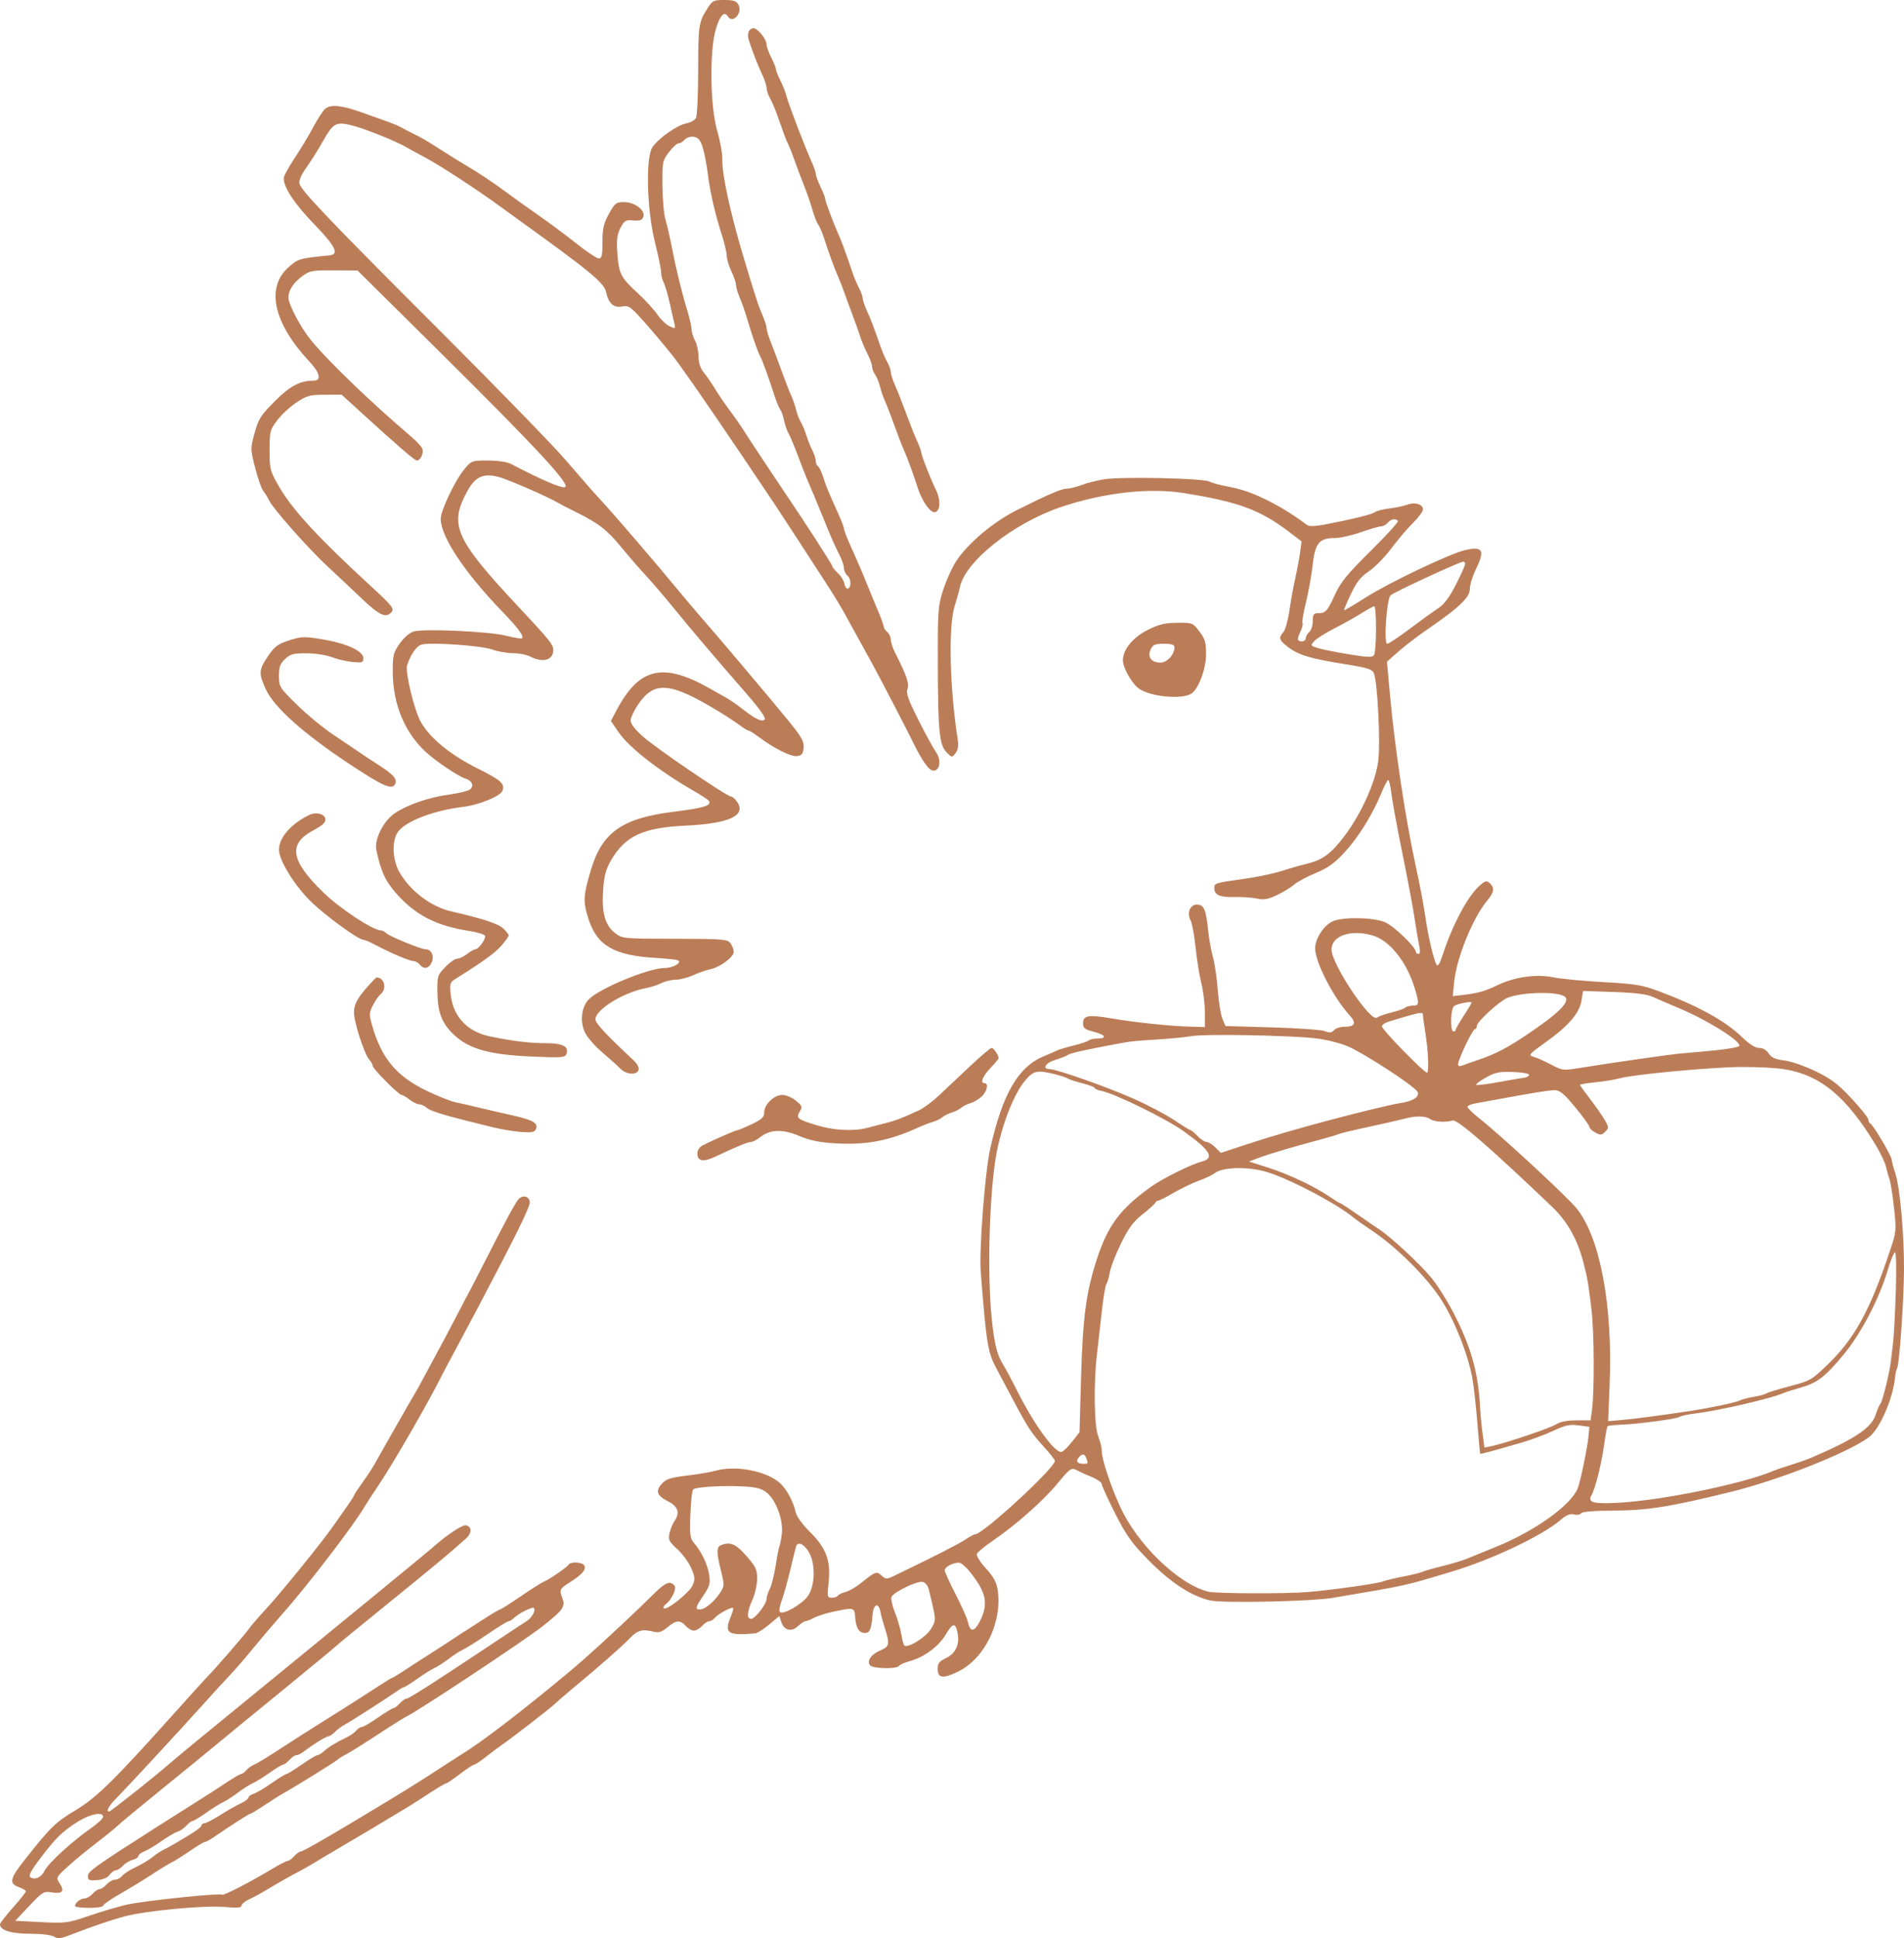 <svg width="283" height="288" viewBox="0 0 283 288" fill="none" xmlns="http://www.w3.org/2000/svg">
<path fill-rule="evenodd" clip-rule="evenodd" d="M105.108 1.309C103.845 3.315 103.782 3.755 103.772 10.571C103.767 14.07 103.62 17.202 103.445 17.529C103.271 17.857 102.62 18.221 101.999 18.338C100.633 18.595 97.818 20.581 96.963 21.891C95.94 23.458 96.148 31.2 97.34 35.962C97.845 37.978 98.258 39.992 98.258 40.437C98.258 40.881 98.425 41.557 98.629 41.938C98.833 42.32 99.237 43.685 99.526 44.97C99.816 46.257 100.139 47.668 100.244 48.107C100.423 48.853 100.376 48.878 99.533 48.493C99.038 48.266 98.202 47.459 97.676 46.698C97.15 45.938 95.834 44.507 94.752 43.519C92.266 41.249 91.966 40.655 91.76 37.589C91.626 35.615 91.724 34.832 92.224 33.867C92.794 32.769 92.985 32.656 94.119 32.754C95.078 32.838 95.438 32.713 95.621 32.232C95.987 31.277 94.354 30.025 92.751 30.031C91.569 30.036 91.386 30.179 90.506 31.777C89.717 33.21 89.548 33.951 89.548 35.962C89.548 37.936 89.444 38.406 89.008 38.406C88.711 38.406 87.234 37.424 85.726 36.224C84.218 35.024 81.63 33.099 79.975 31.947C78.32 30.794 76.127 29.223 75.1 28.455C73.302 27.109 70.933 25.54 69.03 24.435C68.529 24.144 67.257 23.357 66.203 22.685C63.087 20.7 62.953 20.621 61.499 19.901C60.732 19.522 59.87 19.074 59.582 18.905C59.295 18.736 58.511 18.401 57.84 18.16C57.169 17.92 55.366 17.275 53.833 16.727C50.791 15.64 49.22 15.474 48.352 16.148C48.043 16.388 47.244 17.609 46.577 18.863C45.91 20.116 44.644 22.218 43.763 23.535C42.882 24.852 42.164 26.183 42.168 26.494C42.187 27.901 43.765 30.276 46.701 33.317C49.902 36.632 50.469 37.801 48.952 37.95C44.497 38.388 44.294 38.447 42.854 39.738C39.482 42.76 40.657 48.025 45.972 53.71C47.574 55.423 47.825 56.56 46.603 56.563C44.586 56.568 43.101 57.359 40.825 59.64C38.769 61.701 38.422 62.247 37.848 64.326C37.205 66.655 37.206 66.709 37.929 69.526C38.331 71.092 38.866 72.626 39.118 72.934C39.371 73.242 39.795 73.931 40.062 74.464C40.681 75.704 45.963 81.65 48.64 84.122C49.772 85.167 51.984 87.249 53.556 88.749C56.442 91.501 57.374 91.935 58.215 90.919C58.617 90.435 58.23 89.954 55.209 87.179C47.373 79.98 43.508 75.801 41.525 72.387C40.127 69.981 40.07 69.764 40.07 66.915C40.07 64.098 40.128 63.871 41.217 62.437C41.848 61.605 43.139 60.415 44.087 59.791C45.626 58.778 46.078 58.656 48.299 58.656H50.787L53.181 60.84C59.287 66.41 61.629 68.432 61.973 68.432C62.513 68.432 63.015 67.302 62.761 66.656C62.642 66.352 61.917 65.569 61.15 64.916C55.109 59.769 48.733 53.635 46.238 50.568C44.664 48.634 42.852 45.203 42.87 44.19C42.888 43.111 43.603 42.019 44.936 41.033C46.03 40.224 46.418 40.153 49.632 40.169L53.136 40.187L65.366 52.302C79.418 66.222 84.598 71.786 84.034 72.351C83.696 72.69 80.638 71.398 75.905 68.917C75.371 68.638 73.945 68.432 72.533 68.432C70.13 68.432 70.067 68.456 69.005 69.742C67.618 71.419 65.505 75.858 65.507 77.087C65.512 79.755 69.044 85.072 74.711 90.94C77.061 93.374 77.909 94.526 77.585 94.851C77.49 94.945 76.453 94.776 75.28 94.476C72.782 93.834 63.031 93.381 61.499 93.835C60.871 94.02 60.036 94.739 59.408 95.634C58.449 97.001 58.364 97.357 58.379 99.973C58.406 104.665 60.205 108.952 63.334 111.786C64.933 113.233 68.18 115.401 69.219 115.715C70.171 116.003 70.487 116.792 69.861 117.313C69.596 117.533 68.233 117.869 66.833 118.059C63.735 118.479 60.592 119.554 58.675 120.849C56.992 121.985 55.609 124.738 55.936 126.298C56.606 129.493 57.274 130.936 58.956 132.828C61.788 136.011 64.864 137.579 69.774 138.343C71.084 138.547 72.126 138.884 72.126 139.105C72.126 139.678 71.105 141.054 70.68 141.054C70.482 141.054 69.921 141.368 69.434 141.752C68.946 142.137 68.286 142.451 67.966 142.451C67.646 142.451 66.844 143.01 66.184 143.694C65.032 144.886 64.984 145.041 65.015 147.447C65.053 150.476 65.677 152.071 67.492 153.784C69.691 155.86 72.707 156.713 78.821 156.989C83.42 157.197 83.977 157.161 84.177 156.64C84.612 155.504 83.685 155.02 81.056 155.013C78.65 155.006 76.154 154.699 72.751 153.991C69.463 153.307 67.325 151.016 66.996 147.827C66.828 146.196 66.892 145.966 67.638 145.499C71.746 142.932 73.563 141.62 74.505 140.545C75.113 139.852 75.61 139.16 75.61 139.008C75.61 138.856 75.236 138.38 74.78 137.95C74.038 137.252 71.753 136.504 67.074 135.429C64.081 134.741 61.028 132.443 59.391 129.645C58.29 127.765 58.204 124.813 59.212 123.53C60.439 121.966 64.552 120.411 68.795 119.906C71.168 119.623 74.372 118.321 74.681 117.512C75.081 116.469 74.487 115.937 70.961 114.177C66.922 112.16 63.887 109.669 62.544 107.269C61.569 105.527 60.195 99.85 60.51 98.864C61.023 97.254 61.929 95.964 62.676 95.776C64.123 95.412 71.525 95.933 73.128 96.511C73.966 96.814 75.377 97.063 76.264 97.064C77.15 97.066 78.324 97.301 78.873 97.588C80.683 98.534 82.231 98.084 82.231 96.611C82.231 95.769 81.788 95.216 77.093 90.198C67.579 80.03 66.68 77.973 69.524 72.874C70.678 70.804 71.89 70.28 74.134 70.88C75.578 71.265 81.468 73.831 82.927 74.711C83.215 74.884 84.43 75.511 85.628 76.104C88.989 77.768 90.255 78.753 92.387 81.361C93.469 82.686 95.061 84.522 95.924 85.441C96.787 86.36 98.724 88.62 100.228 90.464C102.985 93.844 105.766 97.116 111.089 103.241C112.951 105.385 113.868 106.699 113.652 106.915C113.25 107.318 112.247 106.838 110.317 105.322C109.571 104.737 108.526 104.013 107.995 103.715C107.464 103.416 106.349 102.787 105.518 102.316C98.546 98.362 95.003 99.188 91.635 105.55L90.796 107.134L91.952 108.819C93.494 111.068 97.958 114.557 103.034 117.481C104.223 118.165 105.271 118.848 105.363 118.996C105.799 119.702 104.683 120.052 100.214 120.61C92.465 121.578 89.504 123.651 87.823 129.289C86.682 133.115 86.641 133.973 87.475 136.573C88.735 140.498 91.279 141.979 97.387 142.341C98.921 142.432 100.41 142.584 100.698 142.678C101.535 142.953 100.079 143.848 98.802 143.844C96.419 143.836 89.009 146.906 87.484 148.532C86.407 149.68 86.175 151.795 86.946 153.424C87.284 154.136 88.428 155.454 89.489 156.353C90.551 157.252 91.761 158.341 92.179 158.773C93.055 159.681 94.602 159.813 94.911 159.008C95.043 158.663 94.749 158.107 94.127 157.524C89.975 153.629 88.502 152.042 88.502 151.465C88.502 150.035 92.663 147.462 95.981 146.84C96.741 146.697 97.792 146.358 98.316 146.087C98.84 145.815 99.787 145.59 100.419 145.585C101.051 145.581 102.214 145.284 103.003 144.925C103.792 144.566 104.966 144.156 105.613 144.014C107.087 143.689 109.06 142.21 109.06 141.428C109.06 141.104 108.843 140.541 108.577 140.176C108.128 139.562 107.539 139.513 100.289 139.499C92.503 139.483 92.482 139.481 91.378 138.61C89.916 137.457 89.42 135.635 89.648 132.247C89.79 130.128 90.042 129.182 90.821 127.84C92.919 124.225 95.573 122.986 101.854 122.691C108.32 122.387 110.915 121.221 109.599 119.209C109.294 118.742 108.867 118.36 108.651 118.36C108.044 118.36 97.616 111.259 95.558 109.444C94.417 108.438 93.729 107.549 93.729 107.08C93.729 106.667 94.238 105.58 94.861 104.666C97.281 101.113 99.634 101.335 106.969 105.805C108.023 106.447 109.371 107.335 109.964 107.778C110.557 108.221 111.155 108.584 111.294 108.584C111.432 108.584 112.045 108.961 112.655 109.422C114.935 111.145 117.523 112.461 118.428 112.356C119.172 112.269 119.359 112.044 119.447 111.125C119.539 110.171 119.169 109.527 117.008 106.88C114.497 103.805 105.951 93.69 104.139 91.65C103.628 91.074 102.213 89.401 100.995 87.932C96.956 83.058 91.493 76.697 89.358 74.382C88.2 73.126 85.85 70.448 84.136 68.432C82.422 66.416 74.103 57.853 65.648 49.404C48.999 32.766 44.794 28.366 44.514 27.29C44.397 26.843 44.763 25.99 45.536 24.906C46.199 23.977 47.293 22.234 47.968 21.03C49.455 18.38 49.912 18.094 51.939 18.544C53.943 18.988 58.898 20.963 60.628 22.006C60.915 22.18 62.013 22.778 63.067 23.336C65.342 24.54 70.823 28.112 74.404 30.725C75.062 31.205 76.426 32.192 77.434 32.919C87.746 40.345 89.798 42.044 90.084 43.391C90.447 45.107 91.207 45.785 92.494 45.543C93.517 45.351 93.754 45.538 96.529 48.719C98.151 50.578 100.06 52.907 100.77 53.894C103.588 57.806 108.202 64.559 115.238 75.066C116.035 76.255 121.893 85.261 123.415 87.635C124.091 88.691 124.941 90.093 125.302 90.749C125.664 91.406 126.618 93.134 127.422 94.59C128.227 96.046 129.186 97.787 129.553 98.459C130.904 100.931 134.463 107.777 135.544 109.98C137.112 113.177 138.059 114.514 138.757 114.517C139.711 114.521 139.937 112.89 139.137 111.785C138.765 111.273 137.59 109.125 136.524 107.013C134.998 103.99 134.649 103.003 134.881 102.379C135.173 101.593 134.747 100.342 133.052 97.015C132.696 96.316 132.405 95.432 132.405 95.05C132.405 94.667 132.17 94.159 131.882 93.92C131.595 93.681 131.36 93.328 131.36 93.135C131.36 92.942 130.952 91.823 130.454 90.647C129.956 89.47 129.235 87.722 128.85 86.762C128.466 85.802 127.873 84.388 127.532 83.62C127.192 82.852 126.581 81.473 126.175 80.555C125.769 79.638 125.436 78.725 125.436 78.526C125.436 78.328 125.029 77.272 124.531 76.179C123.167 73.186 122.771 72.223 122.316 70.794C122.088 70.076 121.756 69.399 121.578 69.289C121.4 69.179 121.254 68.824 121.253 68.499C121.252 68.174 121.034 67.492 120.768 66.982C120.503 66.472 120.095 65.451 119.861 64.713C119.627 63.974 119.242 63.055 119.007 62.671C118.771 62.287 118.469 61.502 118.337 60.926C118.204 60.349 117.88 59.407 117.617 58.831C117.354 58.255 116.713 56.605 116.192 55.165C115.671 53.724 114.952 51.81 114.592 50.91C114.232 50.011 113.938 49.033 113.938 48.737C113.938 48.442 113.643 47.529 113.283 46.707C112.684 45.34 112.224 43.924 110.42 37.882C108.531 31.554 107.307 25.893 107.364 23.742C107.387 22.878 107.057 20.992 106.63 19.552C105.544 15.883 105.426 7.523 106.415 4.277C107.031 2.254 107.667 1.597 108.189 2.444C108.903 3.602 110.411 1.923 109.757 0.698C109.461 0.144 109.027 0 107.658 0C106.043 0 105.88 0.084 105.108 1.309ZM111.275 4.719C111.163 5.01 111.158 5.52 111.262 5.853C111.763 7.446 112.65 9.738 113.261 11.021C113.633 11.802 113.938 12.72 113.938 13.062C113.938 13.404 114.171 14.101 114.456 14.61C114.741 15.12 115.194 16.165 115.464 16.933C116.653 20.32 116.837 20.811 117.155 21.436C117.34 21.799 117.772 22.899 118.115 23.88C118.458 24.86 119.086 26.526 119.513 27.582C119.939 28.639 120.501 30.267 120.762 31.202C121.023 32.136 121.398 33.096 121.596 33.334C121.794 33.573 122.179 34.458 122.451 35.302C123.214 37.663 124.018 39.871 124.534 41.024C124.792 41.6 125.193 42.622 125.427 43.294C125.661 43.966 126.237 45.537 126.708 46.785C127.18 48.033 127.71 49.526 127.887 50.102C128.064 50.678 128.526 51.772 128.913 52.533C129.301 53.293 129.618 54.162 129.618 54.463C129.618 54.763 129.829 55.319 130.088 55.698C130.347 56.077 130.666 56.858 130.797 57.434C130.928 58.01 131.251 58.953 131.514 59.529C131.777 60.105 132.413 61.755 132.928 63.195C133.442 64.635 134.079 66.285 134.342 66.861C134.856 67.986 135.644 70.136 136.426 72.552C137.02 74.387 138.204 76.113 138.868 76.113C139.748 76.113 139.887 74.361 139.13 72.821C138.279 71.09 136.935 67.665 136.935 67.226C136.935 67.051 136.644 66.268 136.29 65.487C135.935 64.707 135.214 62.89 134.688 61.449C134.162 60.009 133.433 58.159 133.068 57.337C132.704 56.516 132.405 55.598 132.405 55.297C132.405 54.995 132.172 54.332 131.887 53.822C131.602 53.312 131.149 52.267 130.879 51.499C129.71 48.171 129.487 47.583 128.872 46.223C128.516 45.434 128.223 44.57 128.222 44.303C128.22 44.036 127.97 43.346 127.665 42.77C127.359 42.194 126.902 41.094 126.647 40.326C125.823 37.841 125.076 35.811 124.591 34.74C123.86 33.125 122.65 29.878 122.637 29.496C122.63 29.308 122.322 28.525 121.952 27.757C121.582 26.989 121.274 26.142 121.267 25.875C121.26 25.608 120.96 24.744 120.598 23.955C119.639 21.858 117.15 15.345 116.881 14.227C116.754 13.698 116.353 12.683 115.991 11.971C115.628 11.258 115.332 10.506 115.332 10.3C115.332 10.093 115.018 9.307 114.635 8.554C114.252 7.801 113.938 6.925 113.938 6.607C113.938 5.826 112.616 4.19 111.985 4.19C111.706 4.19 111.386 4.428 111.275 4.719ZM104.399 21.755C104.651 22.486 105.008 24.293 105.193 25.77C105.553 28.636 106.26 31.696 107.345 35.089C107.713 36.241 108.02 37.577 108.026 38.057C108.033 38.537 108.341 39.558 108.712 40.326C109.082 41.094 109.39 42.003 109.397 42.345C109.403 42.687 109.658 43.551 109.962 44.265C110.267 44.979 110.724 46.27 110.979 47.134C111.774 49.828 112.581 52.17 112.953 52.859C113.306 53.512 114.204 55.98 115.177 58.967C115.452 59.81 115.816 60.675 115.986 60.888C116.157 61.1 116.408 61.825 116.545 62.497C116.682 63.169 116.981 64.033 117.211 64.417C117.439 64.801 118.066 66.294 118.602 67.734C119.139 69.174 119.786 70.824 120.042 71.4C120.48 72.39 121.11 73.907 123.195 78.994C123.687 80.194 124.392 81.747 124.763 82.445C125.133 83.144 125.436 84.028 125.436 84.41C125.436 84.793 125.679 85.307 125.976 85.554C126.552 86.034 126.54 87.461 125.959 87.461C125.767 87.461 125.563 87.126 125.505 86.718C125.447 86.31 125.015 85.615 124.547 85.174C124.078 84.732 123.694 84.256 123.694 84.114C123.694 83.887 119.649 77.616 116.731 73.32C115.23 71.111 111.182 64.991 110.311 63.615C109.91 62.982 109.027 61.725 108.348 60.822C107.669 59.919 106.739 58.551 106.28 57.783C105.822 57.015 105.084 55.943 104.64 55.4C104.091 54.727 103.83 53.949 103.821 52.956C103.814 52.154 103.585 51.106 103.311 50.626C103.037 50.146 102.807 49.403 102.8 48.975C102.794 48.547 102.486 47.211 102.118 46.007C101.31 43.369 100.442 39.796 99.805 36.486C99.546 35.141 99.144 33.413 98.912 32.645C98.68 31.877 98.477 29.599 98.461 27.582C98.434 24.063 98.472 23.864 99.432 22.607C99.982 21.887 100.629 21.298 100.87 21.298C101.112 21.298 101.511 21.054 101.757 20.756C102.004 20.459 102.596 20.262 103.074 20.32C103.728 20.399 104.055 20.753 104.399 21.755ZM164.113 71.222C163.059 71.39 161.569 71.766 160.802 72.059C160.036 72.352 159.06 72.598 158.634 72.607C157.771 72.624 156.081 73.34 151.286 75.723C147.728 77.49 143.996 80.6 142.158 83.33C141.565 84.21 140.696 86.109 140.227 87.549C139.411 90.055 139.375 90.549 139.395 98.94C139.418 108.787 139.621 110.737 140.736 111.84C141.502 112.596 141.507 112.596 142.032 111.901C142.403 111.409 142.494 110.79 142.34 109.806C141.148 102.162 140.941 93.117 141.89 90.079C142.22 89.023 142.569 87.766 142.664 87.286C143.431 83.443 150.58 77.758 157.667 75.356C163.982 73.215 170.782 72.439 175.959 73.269C184.08 74.572 187.275 75.749 191.589 79.027L193.456 80.446L193.245 82.033C193.128 82.906 192.805 84.641 192.527 85.889C192.249 87.138 191.851 89.331 191.644 90.762C191.437 92.194 191.038 93.621 190.757 93.932C190.001 94.769 190.116 95.135 191.462 96.164C193.002 97.34 194.788 97.876 199.87 98.686C203.257 99.225 203.972 99.447 204.204 100.03C204.762 101.426 205.204 110.43 204.848 113.128C204.434 116.258 202.335 120.911 199.851 124.202C197.852 126.851 196.624 127.765 194.293 128.339C193.312 128.58 192.04 128.935 191.465 129.127C189.576 129.758 187.325 130.256 184.67 130.629C180.597 131.203 180.489 131.237 180.489 131.94C180.489 132.995 181.274 133.351 183.472 133.296C184.61 133.267 186.119 133.37 186.826 133.525C187.841 133.747 188.46 133.64 189.787 133.014C190.71 132.578 191.857 131.88 192.336 131.463C192.815 131.046 194.264 130.266 195.557 129.731C197.358 128.984 198.352 128.276 199.815 126.692C201.893 124.443 204.02 121.03 205.29 117.905C205.735 116.812 206.205 115.917 206.335 115.916C206.465 115.916 206.678 116.819 206.807 117.923C206.937 119.028 207.668 122.995 208.432 126.739C209.196 130.484 210.02 134.883 210.264 136.515C210.508 138.148 210.82 139.993 210.957 140.618C211.118 141.352 211.074 141.752 210.83 141.752C210.624 141.752 210.454 141.627 210.454 141.473C210.454 140.742 207.161 137.574 205.833 137.028C204.044 136.293 199.47 136.23 198.035 136.921C196.717 137.556 195.472 139.507 195.472 140.939C195.472 142.965 198.227 148.297 200.613 150.889C201.651 152.017 201.398 152.576 199.849 152.576C199.213 152.576 198.505 152.803 198.275 153.081C197.951 153.471 197.646 153.504 196.926 153.225C196.413 153.027 192.88 152.775 189.073 152.666L182.151 152.468L181.692 151.368C181.44 150.763 181.131 148.862 181.006 147.145C180.882 145.427 180.556 143.208 180.283 142.213C180.01 141.217 179.687 139.41 179.564 138.197C179.255 135.123 178.943 134.42 177.891 134.42C176.855 134.42 176.376 135.688 176.983 136.824C177.196 137.222 177.52 139.004 177.705 140.785C177.889 142.565 178.275 144.965 178.562 146.117C178.849 147.269 179.087 149.203 179.09 150.415L179.095 152.619L176.918 152.561C173.931 152.48 168.711 151.931 165.181 151.327C161.774 150.744 160.977 150.885 160.977 152.071C160.977 152.78 161.228 152.978 162.545 153.311C164.298 153.753 164.631 154.322 163.137 154.322C162.6 154.322 162.013 154.45 161.83 154.607C161.648 154.764 160.637 155.102 159.583 155.359C158.529 155.615 157.431 155.942 157.144 156.085C156.856 156.228 155.965 156.616 155.163 156.947C151.33 158.531 149.01 162.532 147.169 170.731C146.404 174.142 145.515 185.741 145.77 188.989C146.627 199.891 146.805 200.955 148.208 203.551C148.572 204.223 149.657 206.266 150.621 208.09C152.745 212.112 153.35 213.027 155.29 215.145C156.118 216.049 156.795 216.919 156.795 217.079C156.795 218.14 146.099 227.991 144.946 227.991C144.773 227.991 144.109 228.346 143.471 228.78C142.502 229.439 138.868 231.288 132.841 234.189C131.797 234.692 131.657 234.686 131.034 234.122C130.287 233.444 130.12 233.503 128.048 235.183C127.281 235.805 126.221 236.423 125.693 236.556C125.165 236.688 124.647 236.937 124.542 237.108C124.436 237.278 124.027 237.418 123.633 237.418C122.958 237.418 122.93 237.285 123.159 235.148C123.503 231.923 122.81 230.042 120.394 227.652C119.261 226.531 118.403 225.341 118.265 224.7C117.94 223.19 116.937 221.316 115.975 220.423C113.984 218.575 109.333 217.684 106.27 218.565C105.601 218.758 103.72 219.075 102.091 219.272C99.628 219.568 99 219.774 98.358 220.497C97.386 221.593 97.633 222.249 99.347 223.125C100.814 223.875 101.093 224.822 100.219 226.08C99.956 226.459 99.636 227.255 99.507 227.849C99.3 228.8 99.438 229.078 100.654 230.179C101.414 230.867 102.342 232.125 102.717 232.973C103.3 234.296 103.336 234.665 102.963 235.553C102.511 236.631 99.058 239.384 98.661 238.985C98.536 238.86 98.682 238.574 98.986 238.349C99.65 237.859 100.349 236.609 100.349 235.91C100.349 235.632 100.043 235.324 99.668 235.226C99.181 235.098 98.465 235.567 97.142 236.88C93.634 240.362 87.621 245.914 84.844 248.234C77.952 253.993 71.632 258.847 68.692 260.636C68.377 260.828 67.257 261.548 66.203 262.236C61.672 265.194 60.306 266.04 52.425 270.761C47.612 273.644 44.99 275.125 44.699 275.125C44.512 275.125 44.075 275.44 43.728 275.824C43.382 276.208 42.947 276.522 42.762 276.522C42.577 276.522 41.543 277.053 40.464 277.703C37.117 279.716 33.195 281.737 33.005 281.547C32.723 281.264 21.352 282.454 18.816 283.032C17.57 283.316 15.061 284.058 13.241 284.682C10.074 285.766 9.764 285.807 6.098 285.62L2.265 285.425L4.351 283.212C6.338 281.104 6.499 281.008 7.727 281.205C9.277 281.453 9.634 281.033 8.868 279.862C8.31 279.008 8.329 278.967 9.986 277.443C10.914 276.59 12.848 274.991 14.286 273.89C15.723 272.788 17.148 271.633 17.451 271.324C17.755 271.014 20.716 268.562 24.033 265.873C27.349 263.185 30.864 260.316 31.843 259.498C32.822 258.68 37.171 255.115 41.506 251.575C45.841 248.035 49.604 244.928 49.868 244.67C50.133 244.413 53.641 241.536 57.664 238.279C64.391 232.832 67.147 230.536 69.267 228.613C70.169 227.794 70.158 226.836 69.243 226.659C68.709 226.556 66.285 228.172 64.325 229.939C63.963 230.265 59.997 233.535 55.511 237.205C51.026 240.874 46.208 244.82 44.804 245.972C40.096 249.837 32.037 256.427 29.509 258.481C28.131 259.6 26.152 261.25 25.111 262.147C22.522 264.378 16.445 269.19 16.215 269.19C15.729 269.19 16.133 268.408 17.16 267.358C18.982 265.497 26.757 257.093 30.15 253.317C31.869 251.403 33.746 249.354 34.321 248.763C34.896 248.172 36.458 246.359 37.793 244.735C39.127 243.111 40.958 240.958 41.859 239.951C45.493 235.894 52.587 226.65 54.187 223.888C54.381 223.552 55.345 222.073 56.328 220.601C58.599 217.201 63.723 208.312 65.653 204.424C65.939 203.848 66.899 202.041 67.786 200.409C69.14 197.918 72.423 191.704 73.924 188.793C74.144 188.365 74.448 187.778 74.599 187.49C77.174 182.568 78.746 179.237 78.746 178.704C78.746 177.821 77.778 177.487 77.123 178.144C76.631 178.637 75.121 181.43 71.786 188.014C71.008 189.55 70.242 191.043 70.083 191.331C69.574 192.258 68.899 193.538 67.416 196.394C66.618 197.93 65.365 200.286 64.632 201.631C63.898 202.975 63.009 204.625 62.655 205.297C62.301 205.969 61.864 206.754 61.683 207.042C61.275 207.695 56.467 216.118 55.731 217.469C55.434 218.016 54.611 219.272 53.902 220.26C53.193 221.249 52.614 222.13 52.614 222.219C52.614 222.307 52.182 222.991 51.655 223.737C51.129 224.483 50.159 225.864 49.501 226.804C47.767 229.283 41.575 236.907 39.383 239.264C38.35 240.375 37.27 241.632 36.984 242.057C36.489 242.792 31.639 248.378 30.856 249.114C30.652 249.306 28.303 251.899 25.637 254.875C16.9 264.63 14.278 267.194 11.144 269.053C8.288 270.747 7.507 271.51 3.683 276.347C1.461 279.158 1.299 279.895 2.787 280.415C3.362 280.616 3.833 280.902 3.833 281.051C3.833 281.2 2.97 282.29 1.916 283.474C0.862 284.658 0 285.768 0 285.942C0 286.827 1.64 287.346 4.438 287.346C6.113 287.346 7.614 287.525 8.01 287.773C8.567 288.122 9.001 288.082 10.357 287.558C13.796 286.229 16.616 285.27 18.633 284.744C21.835 283.908 30.43 283.106 33.344 283.37C35.207 283.54 35.889 283.49 35.889 283.186C35.889 282.958 36.398 282.533 37.021 282.241C37.644 281.95 38.781 281.335 39.547 280.874C41.499 279.702 43.202 278.736 44.425 278.107C45 277.812 46.098 277.184 46.864 276.713C47.631 276.241 49.413 275.181 50.824 274.356C52.235 273.531 53.913 272.542 54.554 272.158C57.426 270.435 60.162 268.791 60.802 268.404C61.185 268.172 62.529 267.311 63.789 266.491C65.049 265.671 66.182 265 66.308 265C66.434 265 67.363 264.373 68.373 263.605C69.383 262.838 70.34 262.21 70.499 262.209C70.659 262.208 71.443 261.688 72.242 261.053C73.04 260.418 74.031 259.672 74.443 259.394C75.808 258.477 81.933 253.743 82.522 253.15C82.841 252.831 84.041 251.791 85.189 250.841C89.058 247.64 92.502 244.611 93.63 243.419C94.755 242.229 95.506 242.034 97.239 242.482C97.915 242.656 98.401 242.49 99.206 241.811C100.492 240.727 101.081 240.683 101.917 241.608C102.264 241.992 102.813 242.306 103.137 242.306C103.461 242.306 104.009 241.992 104.356 241.608C104.703 241.224 105.178 240.909 105.413 240.909C105.647 240.909 106.031 240.677 106.267 240.393C106.749 239.81 108.752 238.738 108.963 238.95C109.039 239.026 108.863 239.659 108.572 240.356C107.599 242.689 108.226 243.09 112.25 242.71C112.567 242.68 113.503 242.089 114.329 241.397L115.831 240.14L116.128 241.033C116.543 242.279 117.642 242.549 118.607 241.64C119.034 241.238 119.53 240.908 119.709 240.907C119.889 240.906 120.473 240.676 121.008 240.397C121.543 240.117 122.798 239.717 123.796 239.507C127.009 238.832 126.991 238.827 127.118 240.381C127.248 241.983 127.688 242.655 128.608 242.655C129.282 242.655 129.529 242.026 129.698 239.889C129.815 238.395 130.57 238.07 130.83 239.401C130.936 239.943 131.256 241.114 131.54 242.004C132.278 244.314 132.201 244.68 130.865 245.239C129.46 245.828 128.751 246.884 129.355 247.49C129.842 247.978 133.325 248.029 133.619 247.553C133.734 247.366 134.481 247.037 135.279 246.821C137.378 246.255 139.569 244.612 140.618 242.818C141.629 241.091 142.03 241.077 142.345 242.758C142.651 244.394 142.019 245.71 140.601 246.388C139.621 246.856 139.374 247.175 139.374 247.968C139.374 249.368 140.102 249.49 142.288 248.454C146.34 246.533 149.01 241.095 148.284 236.242C148.114 235.106 147.664 234.287 146.531 233.05C145.693 232.135 145.089 231.173 145.189 230.912C145.289 230.652 146.361 229.767 147.57 228.947C150.888 226.699 155.055 223.015 157.148 220.48C159.116 218.095 159.234 218.021 160.198 218.544C160.53 218.724 161.469 219.147 162.283 219.483C163.098 219.82 163.764 220.295 163.764 220.538C163.764 220.782 164.66 222.746 165.755 224.904C167.433 228.211 168.212 229.3 170.72 231.849C174.001 235.184 177.148 237.23 179.919 237.83C181.864 238.25 194.942 237.968 198.085 237.437C209.363 235.532 208.573 235.707 215.855 233.514C221.835 231.714 229.307 228.158 231.985 225.837C232.815 225.119 233.36 224.9 233.951 225.049C234.401 225.162 234.873 225.085 235.002 224.877C235.146 224.642 236.838 224.491 239.482 224.477C244.891 224.447 247.991 223.963 257.145 221.718C264.401 219.937 274.591 215.917 277.76 213.583C279.394 212.379 281.391 207.792 281.683 204.575C281.727 204.082 281.858 203.525 281.974 203.338C282.322 202.772 282.987 193.192 283 188.538C283.015 183.205 282.387 176.344 281.697 174.309C281.416 173.48 281.186 172.601 281.186 172.356C281.186 171.818 278.409 167.114 277.994 166.949C277.834 166.885 277.702 166.626 277.702 166.373C277.702 166.121 276.584 164.714 275.217 163.248C273.199 161.082 272.192 160.32 269.853 159.185C268.259 158.412 266.184 157.695 265.204 157.579C263.867 157.42 263.302 157.167 262.895 156.544C262.561 156.033 262.016 155.718 261.467 155.718C260.881 155.718 260 155.158 258.877 154.069C256.423 151.691 252.385 149.472 246.517 147.278C244.087 146.369 243.038 146.198 238.329 145.94C235.359 145.777 232.004 145.455 230.875 145.226C228.328 144.708 225.094 145.171 222.513 146.424C220.689 147.309 219.661 147.593 217.286 147.868L215.93 148.026L216.151 145.849C216.515 142.275 218.933 136.344 221.059 133.813C222.043 132.642 222.169 131.984 221.535 131.348C220.963 130.775 220.797 130.811 219.805 131.715C218.107 133.261 215.858 137.511 214.448 141.841C214.001 143.211 213.706 143.693 213.519 143.358C213.068 142.551 212.235 138.964 211.848 136.166C211.649 134.726 211.023 131.427 210.459 128.834C208.884 121.609 207.32 111.21 206.576 103.019L206.15 98.327L207.867 96.809C208.811 95.973 210.759 94.484 212.197 93.499C216.877 90.29 218.468 88.775 218.471 87.521C218.473 86.912 218.86 85.628 219.332 84.667C220.751 81.775 220.423 81.142 217.808 81.73C215.573 82.234 206.45 86.576 202.988 88.785C201.277 89.877 199.834 90.726 199.781 90.673C199.728 90.62 200.187 89.528 200.801 88.247C201.659 86.458 202.281 85.676 203.486 84.877C204.348 84.305 205.838 82.783 206.796 81.496C207.754 80.21 209.204 78.505 210.019 77.708C210.833 76.912 211.5 76.002 211.5 75.686C211.5 74.92 210.276 74.57 209.122 75.005C208.609 75.199 207.421 75.449 206.483 75.561C205.544 75.674 204.596 75.914 204.377 76.097C203.98 76.427 201.106 77.137 196.934 77.936C195.512 78.208 194.579 78.238 194.286 78.02C191.513 75.961 189.096 74.564 186.238 73.37C185.28 72.969 183.594 72.485 182.491 72.294C181.389 72.103 180.16 71.772 179.761 71.558C178.842 71.065 166.731 70.805 164.113 71.222ZM207.785 77.396C207.915 77.525 206.098 79.529 203.749 81.848C200.273 85.28 199.284 86.487 198.433 88.334C197.272 90.856 197.038 91.114 195.907 91.121C195.25 91.126 195.123 91.317 195.123 92.306C195.123 92.954 194.888 93.681 194.601 93.92C194.313 94.159 194.078 94.571 194.078 94.835C194.078 95.31 193.332 95.5 192.954 95.121C192.846 95.013 192.987 94.466 193.267 93.903C193.547 93.341 193.695 92.75 193.596 92.589C193.497 92.428 193.724 91.062 194.101 89.552C194.477 88.043 194.926 85.545 195.098 84.002C195.467 80.702 196.073 79.955 198.385 79.953C199.178 79.951 200.925 79.562 202.266 79.087C203.608 78.612 204.96 78.22 205.272 78.216C205.584 78.211 206.034 77.973 206.273 77.684C206.732 77.131 207.394 77.004 207.785 77.396ZM217.771 83.802C217.771 83.999 217.156 85.373 216.403 86.857C215.414 88.809 214.668 89.797 213.707 90.428C212.977 90.908 211.072 92.283 209.473 93.483C207.875 94.684 206.4 95.665 206.195 95.665C205.642 95.665 206.095 89.061 206.689 88.466C207.133 88.021 216.964 83.466 217.51 83.452C217.654 83.448 217.771 83.606 217.771 83.802ZM204.526 93.483C204.523 95.356 204.391 97.092 204.233 97.341C203.999 97.71 203.306 97.689 200.493 97.228C198.594 96.915 196.52 96.5 195.885 96.303C194.772 95.958 194.751 95.921 195.335 95.275C195.668 94.906 197.013 94.056 198.323 93.387C199.634 92.718 201.449 91.703 202.357 91.132C203.265 90.56 204.126 90.089 204.27 90.086C204.414 90.082 204.529 91.611 204.526 93.483ZM170.544 93.63C168.372 94.729 166.9 96.537 166.9 98.105C166.9 99.175 168.138 101.427 169.176 102.246C170.849 103.564 175.94 104.028 177.203 102.977C178.26 102.098 179.251 99.333 179.26 97.237C179.268 95.46 179.118 94.943 178.27 93.832C177.288 92.547 177.229 92.523 174.96 92.544C173.103 92.561 172.236 92.774 170.544 93.63ZM42.683 95.257C41.269 95.73 40.728 96.16 39.809 97.538C38.454 99.569 38.425 100.048 39.515 102.436C40.71 105.054 45.009 108.918 51.63 113.326C56.991 116.896 58.357 117.491 58.761 116.435C59.036 115.719 58.421 115.052 56.124 113.578C55.056 112.892 53.711 112.003 53.136 111.602C52.561 111.202 50.915 110.091 49.478 109.133C48.04 108.175 45.649 106.202 44.164 104.747C41.542 102.18 41.464 102.055 41.464 100.439C41.464 99.087 41.637 98.613 42.386 97.918C43.175 97.185 43.637 97.064 45.609 97.077C46.874 97.086 48.537 97.342 49.303 97.647C50.07 97.951 51.442 98.274 52.352 98.363C53.847 98.51 54.007 98.456 54.007 97.801C54.007 96.796 51.694 95.674 48.432 95.095C45.203 94.522 44.848 94.532 42.683 95.257ZM174.566 96.201C174.566 97.274 173.469 98.459 172.477 98.459C171.133 98.459 170.516 97.641 171.023 96.528C171.355 95.796 171.653 95.665 172.99 95.665C174.174 95.665 174.566 95.799 174.566 96.201ZM45.993 121.09C43.252 122.414 41.464 124.46 41.464 126.274C41.464 127.786 43.617 131.34 45.993 133.751C48.077 135.866 53.25 139.658 54.051 139.658C54.238 139.658 54.972 139.969 55.681 140.351C57.867 141.527 60.842 142.8 61.403 142.8C61.696 142.8 62.131 143.036 62.37 143.324C63.01 144.097 63.727 143.962 64.171 142.985C64.597 142.047 64.109 141.054 63.222 141.054C62.556 141.054 57.863 139.122 57.399 138.657C57.182 138.439 56.837 138.261 56.633 138.261C55.458 138.261 50.547 135.029 48.071 132.627C43.186 127.884 42.777 125.425 46.54 123.402C47.99 122.623 48.428 122.207 48.354 121.677C48.253 120.937 46.97 120.618 45.993 121.09ZM203.946 138.984C206.517 139.7 209.078 142.889 210.287 146.881C210.97 149.139 210.938 149.434 210.001 149.434C209.561 149.434 209.051 149.569 208.869 149.735C208.687 149.901 207.756 150.227 206.8 150.459C205.845 150.692 204.885 151.03 204.667 151.211C203.736 151.986 197.911 143.267 197.911 141.1C197.911 139.066 200.711 138.084 203.946 138.984ZM55.003 146.204C53.151 148.232 52.614 149.19 52.614 150.467C52.614 151.924 54.158 156.653 54.908 157.492C55.179 157.795 55.401 158.196 55.401 158.383C55.401 158.811 59.259 162.701 59.683 162.701C59.854 162.701 60.394 163.015 60.881 163.399C61.368 163.783 62.008 164.098 62.302 164.098C62.597 164.098 63.085 164.317 63.388 164.586C63.895 165.037 65.637 165.61 69.164 166.488C69.931 166.679 71.656 167.111 72.997 167.447C74.338 167.784 76.337 168.124 77.439 168.204C79.101 168.325 79.481 168.247 79.673 167.744C80.007 166.871 79.185 166.408 76.066 165.715C74.57 165.383 72.326 164.866 71.081 164.566C69.835 164.266 68.267 163.905 67.596 163.765C66.925 163.624 65.044 162.868 63.415 162.086C58.93 159.932 56.697 157.255 55.309 152.371C54.848 150.75 54.859 150.49 55.428 149.378C55.77 148.71 56.297 147.957 56.597 147.707C57.555 146.911 57.124 145.244 55.96 145.244C55.916 145.244 55.485 145.676 55.003 146.204ZM232.276 147.928C233.674 148.465 232.304 150.075 227.825 153.154C224.186 155.657 222.383 156.615 219.514 157.568C218.651 157.854 217.671 158.2 217.336 158.337C216.944 158.497 216.726 158.427 216.726 158.14C216.726 157.444 218.884 152.925 219.217 152.925C219.38 152.925 219.514 152.704 219.514 152.434C219.514 151.833 222.827 148.796 224.038 148.287C225.919 147.495 230.618 147.29 232.276 147.928ZM245.646 148.127C246.317 148.435 248.042 149.178 249.479 149.778C253.647 151.516 258.538 154.545 258.538 155.387C258.538 155.64 256.216 155.997 252.643 156.294C251.573 156.383 250.15 156.509 249.479 156.575C247.929 156.728 239.07 158.006 235.22 158.631C232.289 159.108 232.281 159.107 230.512 158.174C229.537 157.66 228.358 157.14 227.891 157.018C227.115 156.814 227.277 156.628 229.812 154.816C233.166 152.418 234.772 150.536 235.073 148.651L235.296 147.251L239.861 147.409C243.03 147.518 244.8 147.738 245.646 148.127ZM217.608 150.862C216.931 151.892 216.378 152.856 216.378 153.004C216.378 153.153 216.221 153.274 216.029 153.274C215.524 153.274 215.601 149.935 216.116 149.507C216.482 149.204 218.421 148.787 218.741 148.942C218.794 148.969 218.285 149.833 217.608 150.862ZM211.507 150.917C211.51 151.158 211.678 152.375 211.88 153.623C212.275 156.073 212.408 159.114 212.132 159.391C211.886 159.637 205.402 153.015 205.402 152.518C205.402 152.289 205.872 151.962 206.447 151.79C211.435 150.297 211.497 150.286 211.507 150.917ZM195.546 154.289C196.945 154.446 199.041 154.959 200.202 155.429C202.605 156.402 210.413 161.49 210.716 162.28C210.994 163.005 210.011 163.631 208.163 163.909C206.922 164.095 202.326 165.199 197.911 166.37C193.089 167.65 188.945 168.855 185.587 169.957L181.451 171.314L180.637 170.499C180.19 170.051 179.598 169.684 179.322 169.684C179.046 169.684 178.451 169.294 177.999 168.817C177.548 168.34 177.082 167.948 176.964 167.944C176.845 167.941 175.745 167.264 174.52 166.44C173.293 165.617 170.568 164.183 168.463 163.253C164.445 161.479 157.052 158.874 156.011 158.866C154.829 158.856 155.42 157.918 156.883 157.483C157.697 157.241 158.52 156.916 158.712 156.761C159.02 156.512 161.132 156.032 165.681 155.178C168.155 154.713 168.418 154.683 171.952 154.469C173.869 154.353 176.221 154.122 177.179 153.956C179.122 153.619 191.598 153.845 195.546 154.289ZM144.174 158.44C142.588 159.937 140.506 161.898 139.548 162.799C138.59 163.699 137.257 164.685 136.586 164.99C133.841 166.241 133.207 166.484 131.708 166.87C130.846 167.091 129.591 167.418 128.921 167.597C126.899 168.135 123.906 167.981 121.379 167.207C118.501 166.327 118.278 166.144 118.875 165.162C119.295 164.47 119.24 164.318 118.293 163.551C117.719 163.086 116.81 162.704 116.274 162.703C115.052 162.701 113.59 164.112 113.59 165.294C113.59 166.012 113.251 166.333 111.727 167.055C110.702 167.541 109.752 167.938 109.615 167.938C109.367 167.938 106.206 169.313 104.53 170.149C103.956 170.435 103.659 170.875 103.659 171.438C103.659 172.581 104.571 172.718 106.391 171.848C109.272 170.47 111.178 169.684 111.636 169.684C111.892 169.684 112.494 169.375 112.973 168.997C114.472 167.816 116.299 167.749 118.761 168.788C120.359 169.462 121.784 169.755 124.144 169.896C128.727 170.169 132.123 169.528 136.412 167.578C137.179 167.229 138.198 166.835 138.677 166.702C139.156 166.568 139.783 166.261 140.071 166.018C140.358 165.775 140.985 165.461 141.464 165.32C141.943 165.178 142.571 164.864 142.858 164.621C143.146 164.379 143.773 164.065 144.252 163.924C144.731 163.783 145.476 163.345 145.907 162.949C146.703 162.219 146.979 160.955 146.342 160.955C145.643 160.955 146.023 159.975 147.214 158.71C147.884 157.997 148.433 157.337 148.433 157.242C148.433 156.813 147.679 155.718 147.385 155.718C147.205 155.718 145.76 156.943 144.174 158.44ZM265.159 158.873C270.566 159.723 274.475 162.965 278.826 170.208C279.519 171.36 280.189 172.774 280.316 173.35C280.443 173.926 280.685 174.79 280.854 175.27C281.023 175.75 281.325 177.68 281.525 179.56C281.88 182.889 281.863 183.053 280.863 186.019C277.867 194.904 275.632 198.948 271.548 202.875C269.285 205.051 269.008 205.207 266.03 205.986C264.305 206.437 262.737 206.92 262.545 207.059C262.354 207.198 261.497 207.428 260.642 207.57C259.787 207.711 258.847 207.961 258.552 208.125C258.056 208.4 254.097 209.232 251.221 209.666C246.628 210.359 243.042 210.831 241.029 211.007L239.026 211.182L239.248 205.708C239.722 194.031 237.846 183.969 234.384 179.621C233 177.883 223.295 168.899 219.775 166.097C218.865 165.372 218.12 164.644 218.12 164.478C218.12 164.312 218.629 164.083 219.252 163.968C219.875 163.853 220.777 163.689 221.256 163.603C221.735 163.518 222.676 163.346 223.346 163.223C228.195 162.33 230.266 162.004 231.091 162.003C231.846 162.003 232.471 162.523 234.134 164.534C235.286 165.926 236.23 167.235 236.233 167.443C236.236 167.651 236.635 168.033 237.12 168.293C237.887 168.704 238.078 168.689 238.589 168.177C239.139 167.625 239.136 167.518 238.532 166.454C238.178 165.83 237.203 164.43 236.366 163.341C235.529 162.253 234.845 161.293 234.845 161.208C234.845 161.122 235.903 160.945 237.197 160.814C238.49 160.682 240.097 160.42 240.768 160.23C242.786 159.658 254.241 158.586 258.712 158.55C261.012 158.532 263.913 158.677 265.159 158.873ZM156.728 159.609C157.628 159.829 158.52 160.123 158.712 160.262C158.903 160.402 159.883 160.723 160.89 160.976C161.896 161.229 162.719 161.544 162.719 161.676C162.719 161.808 163.202 162.012 163.792 162.131C165.747 162.522 173.343 166.251 175.891 168.069C179.924 170.948 180.612 172.108 178.587 172.617C177.052 173.003 172.743 175.15 171.036 176.378C166.494 179.649 164.668 182.097 163.03 187.115C161.433 192.003 160.931 195.782 160.679 204.788L160.454 212.834L159.292 214.303C158.653 215.11 157.948 215.766 157.724 215.76C156.631 215.73 153.693 211.649 151.197 206.691C150.376 205.06 149.451 203.333 149.143 202.853C148.209 201.4 147.785 199.71 147.403 195.92C146.774 189.673 146.986 179.344 147.877 172.826C148.497 168.29 150.47 162.86 152.298 160.655C153.596 159.089 154.106 158.968 156.728 159.609ZM227.271 159.733C227.225 159.925 226.912 160.11 226.574 160.145C226.236 160.179 224.573 160.462 222.877 160.773C221.181 161.085 219.638 161.288 219.447 161.224C219.256 161.16 219.86 160.682 220.788 160.16C222.242 159.343 222.813 159.223 224.914 159.298C226.321 159.348 227.319 159.532 227.271 159.733ZM212.598 166.305C213.129 166.709 214.966 166.818 215.901 166.501C216.577 166.272 221.451 170.498 230.7 179.333C232.977 181.508 234.503 184.235 235.365 187.665C236.017 190.263 236.029 190.334 236.556 194.648C236.941 197.796 236.994 206.661 236.643 209.312L236.413 211.058L234.303 211.06C232.948 211.061 231.886 211.264 231.331 211.628C230.48 212.188 223.849 214.434 221.734 214.88L220.644 215.109L220.369 213.084C220.219 211.969 220.049 210.193 219.993 209.137C219.735 204.24 218.8 200.711 216.523 196.032C215.48 193.889 213.814 191.167 212.769 189.897C211.077 187.842 206.739 183.808 205.022 182.694C204.656 182.456 203.226 181.475 201.843 180.512C200.461 179.549 199.253 178.762 199.158 178.762C199.064 178.762 198.392 178.354 197.665 177.855C195.428 176.322 191.605 174.507 188.556 173.53L185.647 172.598L187.162 172.029C188.721 171.444 192.193 170.414 196.169 169.358C197.414 169.027 198.669 168.652 198.956 168.524C199.243 168.396 201.282 167.906 203.486 167.436C205.689 166.965 208.041 166.43 208.712 166.247C210.449 165.774 211.931 165.796 212.598 166.305ZM187.932 174.05C191.14 174.888 198.753 178.859 201.295 181.021C201.527 181.219 202.765 182.087 204.046 182.951C207.533 185.303 211.855 189.58 214.016 192.818C216.06 195.878 218.168 201.107 218.838 204.773C219.048 205.925 219.383 208.91 219.582 211.407C219.781 213.903 219.971 215.979 220.006 216.02C220.07 216.095 221.458 215.723 226.089 214.39C227.501 213.983 229.647 213.186 230.858 212.619C232.68 211.766 233.331 211.626 234.648 211.807L236.237 212.025L236.102 213.462C235.941 215.158 234.928 220.049 234.514 221.127C233.545 223.645 228.142 227.519 222.301 229.882C220.481 230.618 218.521 231.417 217.946 231.656C217.371 231.895 215.803 232.363 214.461 232.695C213.12 233.027 211.709 233.432 211.325 233.595C210.942 233.757 209.688 234.064 208.538 234.277C207.388 234.49 206.055 234.81 205.576 234.988C204.649 235.332 198.194 236.247 194.426 236.568C191.171 236.846 180.812 236.812 179.6 236.52C175.226 235.466 169.015 229.477 166.475 223.862C165.05 220.714 163.769 216.841 163.767 215.673C163.765 215.138 163.529 214.137 163.241 213.448C162.631 211.983 162.529 205.614 163.046 201.25C163.226 199.731 163.553 196.839 163.773 194.822C163.993 192.806 164.296 190.999 164.446 190.807C164.596 190.615 164.825 189.83 164.956 189.061C165.086 188.293 165.842 186.349 166.635 184.741C167.757 182.464 168.466 181.509 169.84 180.426C170.81 179.661 171.656 178.895 171.72 178.724C171.784 178.553 171.972 178.413 172.137 178.413C172.302 178.413 173.347 177.885 174.46 177.24C175.572 176.595 177.266 175.783 178.224 175.435C179.182 175.087 180.202 174.608 180.489 174.37C181.588 173.46 185.093 173.309 187.932 174.05ZM281.78 191.942C281.674 195.158 281.492 198.576 281.376 199.536C281.26 200.496 281.108 201.753 281.039 202.329C280.824 204.114 279.829 208.148 279.5 208.566C279.328 208.784 278.999 209.546 278.77 210.259C278.147 212.199 275.641 213.862 269.166 216.636C268.591 216.882 267.258 217.349 266.204 217.675C265.15 217.999 263.974 218.399 263.591 218.563C259.14 220.469 247.182 222.933 240.594 223.302C236.811 223.514 235.933 223.272 236.549 222.19C237.127 221.173 238.019 217.619 238.422 214.724C238.623 213.283 238.85 212.031 238.927 211.939C239.003 211.848 239.802 211.751 240.701 211.724C243.183 211.648 249.259 210.844 249.653 210.54C249.845 210.392 250.942 210.159 252.092 210.022C255.37 209.631 263.28 207.806 264.984 207.047C265.368 206.876 266.544 206.498 267.598 206.206C270.081 205.519 271.277 204.603 274.044 201.268C276.603 198.184 279.318 192.99 280.559 188.803C281 187.316 281.498 186.099 281.667 186.097C281.838 186.095 281.888 188.671 281.78 191.942ZM161.462 216.672C161.767 217.467 161.742 217.517 161.035 217.517C160.149 217.517 159.865 217.145 160.325 216.589C160.838 215.97 161.203 215.997 161.462 216.672ZM113.952 221.792C115.344 222.889 116.447 225.876 116.205 227.896C116.101 228.764 115.945 229.589 115.859 229.729C115.773 229.869 115.523 231.146 115.305 232.566C115.085 233.986 114.689 235.573 114.422 236.091C114.156 236.61 113.938 237.288 113.938 237.598C113.938 238.366 112.229 240.56 111.632 240.56C110.956 240.56 111.033 239.499 111.84 237.718C112.219 236.881 112.532 235.486 112.537 234.619C112.543 233.239 112.344 232.813 110.949 231.215C109.381 229.418 108.559 229.066 107.172 229.6C106.479 229.866 106.478 230.693 107.167 233.444C107.68 235.493 107.674 235.685 107.08 236.607C106.206 237.962 104.824 239.14 104.095 239.152C103.265 239.167 103.326 238.893 104.562 237.069C105.485 235.706 105.596 235.298 105.402 233.992C105.175 232.465 104.221 230.484 103.1 229.213C102.579 228.622 102.504 227.985 102.611 225.066C102.681 223.169 102.867 221.488 103.024 221.331C103.403 220.953 107.205 220.719 110.396 220.877C112.394 220.977 113.17 221.176 113.952 221.792ZM120.181 230.564C121.22 232.248 121.19 235.492 120.12 237.104C119.303 238.336 116.412 240.012 115.924 239.538C115.77 239.389 115.878 238.655 116.165 237.906C116.451 237.157 117.021 235.131 117.432 233.403C117.843 231.675 118.239 230.064 118.313 229.824C118.557 229.022 119.449 229.375 120.181 230.564ZM84.507 232.511C84.261 232.909 81.58 234.748 80.817 235.041C80.519 235.155 78.984 236.13 77.406 237.206C75.829 238.283 74.438 239.164 74.316 239.164C74.194 239.164 73.063 239.835 71.803 240.654C70.543 241.475 69.26 242.299 68.952 242.488C68.643 242.676 68.016 243.085 67.558 243.398C67.1 243.71 65.549 244.715 64.112 245.632C62.675 246.548 60.824 247.746 60 248.293C59.176 248.841 58.434 249.289 58.352 249.289C58.27 249.289 57.298 249.876 56.192 250.594C55.086 251.312 53.934 252.059 53.631 252.253C51.541 253.592 50.316 254.366 47.447 256.16C45.66 257.278 42.916 259.034 41.349 260.062C39.783 261.091 38.182 262.057 37.791 262.208C37.4 262.36 36.871 262.736 36.616 263.044C36.361 263.352 36.019 263.604 35.857 263.604C35.695 263.604 34.656 264.211 33.548 264.952C32.44 265.693 30.514 266.935 29.268 267.71C28.023 268.485 25.357 270.171 23.345 271.456C13.974 277.44 13.066 278.088 13.066 278.792C13.066 279.391 13.261 279.474 14.444 279.378C15.318 279.308 15.994 279.021 16.293 278.593C16.552 278.222 16.966 277.919 17.213 277.919C17.46 277.919 17.933 277.618 18.265 277.252C18.596 276.885 19.247 276.489 19.712 276.372C20.177 276.255 20.558 276.001 20.558 275.808C20.558 275.615 20.941 275.311 21.41 275.133C21.878 274.954 23.024 274.271 23.956 273.615C24.887 272.959 25.973 272.319 26.368 272.194C26.763 272.068 27.366 271.655 27.709 271.276C28.051 270.897 28.465 270.587 28.629 270.587C28.793 270.587 29.718 270.03 30.685 269.349C31.651 268.668 32.787 267.958 33.207 267.77C33.628 267.583 34.599 266.957 35.366 266.378C36.133 265.801 37.104 265.183 37.525 265.005C37.946 264.828 39.081 264.126 40.047 263.445C41.014 262.764 41.939 262.207 42.103 262.207C42.267 262.207 42.685 261.893 43.032 261.509C43.378 261.125 43.841 260.811 44.06 260.811C44.279 260.811 44.764 260.575 45.139 260.287C46.494 259.244 48.471 258.017 48.796 258.017C48.979 258.017 49.431 257.715 49.8 257.346C50.169 256.976 50.835 256.483 51.281 256.25C52.08 255.832 57.122 252.606 58.959 251.338C59.478 250.979 59.989 250.685 60.094 250.685C60.2 250.685 61.077 250.129 62.044 249.448C63.011 248.767 64.146 248.056 64.566 247.869C64.987 247.681 65.959 247.055 66.725 246.477C67.492 245.899 68.445 245.288 68.844 245.119C69.242 244.95 70.856 243.934 72.429 242.861C74.001 241.787 75.428 240.909 75.599 240.909C75.769 240.909 76.124 240.694 76.386 240.431C77.038 239.777 79.119 238.723 79.333 238.937C79.684 239.289 79.076 240.4 78.254 240.909C77.789 241.197 75.051 243.004 72.168 244.925C64.356 250.129 60.738 252.431 60.369 252.431C60.187 252.431 59.755 252.745 59.408 253.129C59.061 253.513 58.647 253.828 58.487 253.828C58.327 253.828 57.293 254.456 56.189 255.224C55.085 255.992 54.005 256.62 53.788 256.621C53.572 256.621 53.193 256.866 52.945 257.165C52.698 257.464 52.012 257.94 51.422 258.222C49.854 258.971 48.869 259.575 48.146 260.231C47.794 260.549 47.362 260.811 47.185 260.811C47.009 260.811 45.961 261.44 44.857 262.207C43.753 262.976 42.734 263.604 42.592 263.604C42.451 263.604 41.458 264.214 40.387 264.959C39.316 265.705 38.1 266.422 37.687 266.554C37.273 266.685 36.934 266.937 36.934 267.114C36.934 267.291 36.424 267.673 35.802 267.964C35.179 268.254 33.807 269.036 32.753 269.7C31.699 270.365 30.641 270.915 30.401 270.922C30.162 270.929 29.965 271.078 29.965 271.252C29.965 271.426 29.221 272.013 28.31 272.556C27.4 273.1 26.342 273.738 25.958 273.973C25.575 274.207 24.869 274.593 24.39 274.83C23.911 275.067 23.244 275.491 22.907 275.773C22.177 276.384 21.12 277.016 19.659 277.714C19.069 277.996 18.383 278.472 18.135 278.771C17.888 279.07 17.415 279.315 17.085 279.315C16.755 279.315 16.201 279.629 15.854 280.013C15.507 280.398 15.037 280.712 14.809 280.712C14.58 280.712 14.11 281.026 13.763 281.41C13.416 281.794 12.875 282.108 12.559 282.108C11.958 282.108 11.15 282.749 11.15 283.226C11.15 283.379 12.091 283.505 13.241 283.505C14.39 283.505 15.331 283.359 15.331 283.18C15.331 283.002 16.468 282.209 17.857 281.418C19.247 280.628 21.324 279.361 22.474 278.603C23.624 277.845 24.957 277.03 25.436 276.792C25.915 276.555 27.169 275.768 28.223 275.045C29.277 274.321 30.264 273.73 30.415 273.729C30.566 273.729 31.115 273.439 31.634 273.086C34.586 271.075 36.983 269.539 37.17 269.539C37.288 269.539 38.263 268.952 39.337 268.235C40.411 267.518 41.719 266.693 42.245 266.402C43.895 265.489 49.992 261.704 50.175 261.479C50.27 261.361 50.741 261.061 51.22 260.813C52.093 260.361 54.016 259.152 57.75 256.708C58.85 255.988 60.068 255.242 60.457 255.05C62.321 254.13 77.654 243.971 80.447 241.806C83.571 239.385 84.061 238.742 83.636 237.623C83.106 236.226 83.153 236.108 84.614 235.184C86.459 234.017 87.114 233.298 86.882 232.694C86.665 232.127 84.831 231.986 84.507 232.511ZM144.078 233.47C146.615 236.601 146.969 238.309 145.627 240.946C144.821 242.529 144.201 242.569 143.876 241.058C143.755 240.496 142.928 238.63 142.038 236.91C141.148 235.191 140.419 233.575 140.419 233.32C140.419 232.85 141.555 232.243 142.51 232.203C142.797 232.191 143.503 232.761 144.078 233.47ZM138.001 236.021C138.138 236.501 138.446 237.783 138.686 238.87C139.093 240.716 139.07 240.928 138.346 242.104C137.625 243.271 135.02 244.9 134.444 244.543C134.314 244.463 134.104 243.73 133.978 242.915C133.851 242.1 133.423 240.623 133.026 239.634C132.629 238.644 132.397 237.594 132.509 237.3C132.77 236.619 136.197 234.939 137.082 235.058C137.453 235.108 137.862 235.537 138.001 236.021ZM15.327 269.976C15.325 270.216 14.502 270.984 13.498 271.682C10.767 273.582 7.207 276.838 6.657 277.939C6.139 278.976 5.237 279.404 4.513 278.956C4.191 278.756 4.597 277.985 6.006 276.118C8.293 273.09 9.33 272.086 11.673 270.633C13.455 269.528 15.334 269.19 15.327 269.976Z" fill="#BB7D58"/>
</svg>
